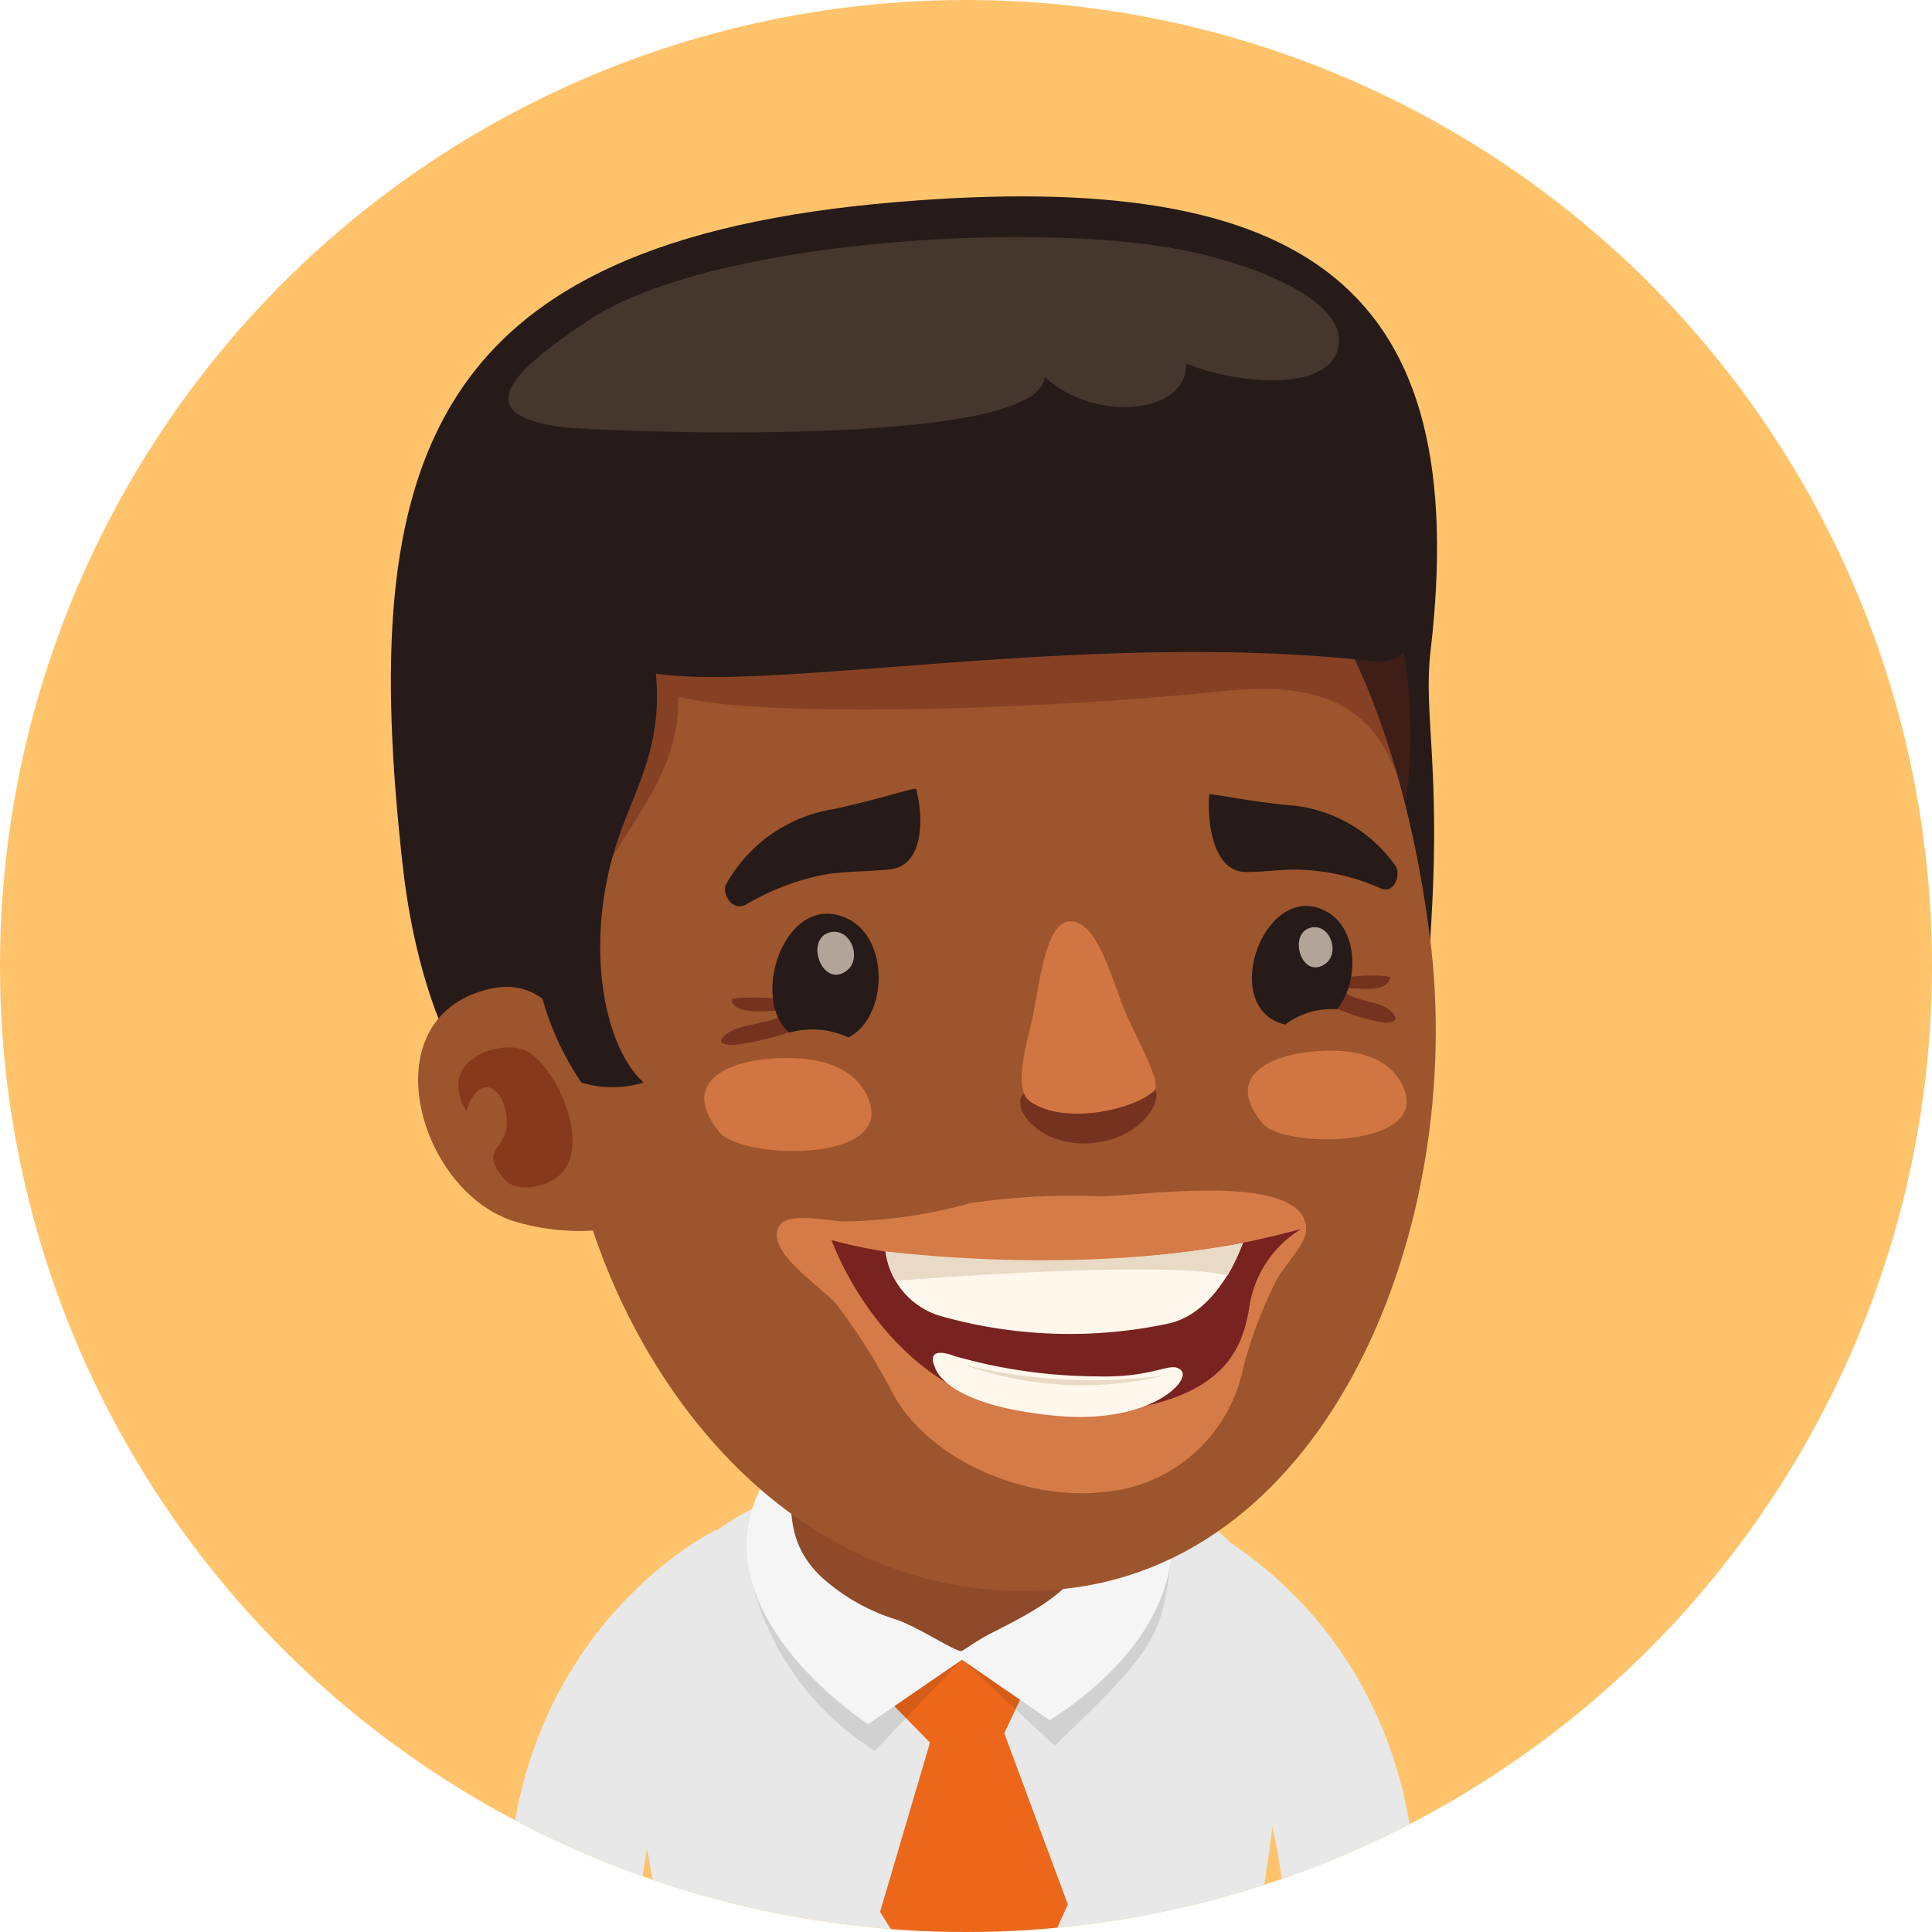 <svg xmlns="http://www.w3.org/2000/svg" xmlns:xlink="http://www.w3.org/1999/xlink" viewBox="0 0 96 96"><defs><style>.cls-1{fill:none;}.cls-2{clip-path:url(#clip-path);}.cls-3{fill:#ffc36b;}.cls-4{fill:#e8e8e8;}.cls-5{fill:#ed671a;}.cls-6{opacity:0.1;}.cls-7{fill:#f5f5f5;}.cls-8{fill:#8e4a29;}.cls-9{fill:#261b18;}.cls-10{fill:#9c552c;}.cls-11,.cls-14{fill:#66241b;}.cls-11,.cls-12{opacity:0.4;}.cls-12{fill:#661004;}.cls-13{fill:#45362e;}.cls-14,.cls-16{opacity:0.7;}.cls-15{fill:#d17642;}.cls-16{fill:#f0ded1;}.cls-17{fill:#d47b48;}.cls-18{fill:#78231f;}.cls-19{fill:#fff7eb;}.cls-20{fill:#e8dac5;}</style><clipPath id="clip-path" transform="translate(0)"><circle class="cls-1" cx="48" cy="48" r="48"/></clipPath></defs><g id="Layer_2" data-name="Layer 2"><g id="Layer_4" data-name="Layer 4"><g class="cls-2"><rect class="cls-3" width="96" height="96"/><path class="cls-4" d="M62.36,78.45c-3.19-7.35-23.12-8.13-29-.21C30.55,81.93,31.48,89.58,33,96H62.4C63.56,90,64.27,82.84,62.36,78.45Z" transform="translate(0)"/><path class="cls-5" d="M49.9,86.12l1.39-2.93a3.64,3.64,0,0,0-4.19-1.87,3.82,3.82,0,0,0-3.18,2.93l2.29,2.34L43.73,95l.63,1h8.08l.62-1.37Z" transform="translate(0)"/><path class="cls-4" d="M34.47,85.13,35.62,76S24.68,81.21,25.23,96h6.49A25.1,25.1,0,0,1,34.47,85.13Z" transform="translate(0)"/><path class="cls-4" d="M60,76l1.15,9.11A25,25,0,0,1,63.87,96h6.5C70.92,81.21,60,76,60,76Z" transform="translate(0)"/><path class="cls-6" d="M37.36,78.62A14,14,0,0,0,43.47,87l4.33-4.55,4.61,4.3c4.41-4.29,5.37-5.16,5.71-8.89S36.15,73.43,37.36,78.62Z" transform="translate(0)"/><path class="cls-7" d="M37.48,74.67c-2.15,6,5.66,11,5.66,11l4.66-3.2,4.35,3s8.59-4.91,5.34-12C54.56,67.14,40,67.65,37.48,74.67Z" transform="translate(0)"/><path class="cls-8" d="M44.33,67.45a6.73,6.73,0,0,0-5,6.18c-.15,2.18.2,3.44,1.4,4.65a9.84,9.84,0,0,0,3.79,2.19c1,.32,2.9,1.57,3.23,1.57.13,0,.74-.53,1.73-1,1.45-.76,3.52-1.75,4.32-3.33,1.17-2.31,2.22-6.88,0-8.67S47.07,66.85,44.33,67.45Z" transform="translate(0)"/><path class="cls-9" d="M71.14,45.44c.42-7.37-.41-10.08-.06-13.06,2.11-18-5.93-24.07-26.53-22.34C21.1,12,17.79,23,20,42.92c.86,7.91,4.08,13.93,7.46,13.21C34,54.71,40.5,52.81,47,51.16c6.09-1.54,12.85-.4,19.09,0C71,51.46,70.92,49.4,71.14,45.44Z" transform="translate(0)"/><path class="cls-10" d="M28.15,55.62C29.78,67.24,38.8,80,52.31,79c13.78-1,20.57-18.17,18.74-32.46C69.05,31,61.63,18,45.53,21.23,34,23.52,26,40.1,28.15,55.62Z" transform="translate(0)"/><path class="cls-10" d="M25.38,60.63A11.13,11.13,0,0,0,30,61.1L30,61c.67-1.08-.56-6.57-.91-7.7-.88-2.85-2.31-4.86-5-4.1C18.46,50.75,20.76,59,25.38,60.63Z" transform="translate(0)"/><path class="cls-11" d="M69.83,39.87c-1.11-4.53-3.68-6.1-9.13-5.52-8.68.91-23,1.36-27,.26.13,4.46-3.46,7.06-4.93,11.31C28,48.26,27.92,37.44,28,36c.16-3.71.36-8.76,3.29-11.48,3.67-3.38,10.53-3.14,15.13-3.07a53.1,53.1,0,0,1,19.28,4C70,27.17,70.52,35.9,69.83,39.87Z" transform="translate(0)"/><path class="cls-12" d="M27.56,58.58c2.06-1.3.1-5.68-1.46-6.38-1.27-.58-4.44.48-2.93,3,.77-2.3,2.18-.8,2,.84-.14,1.09-1.32,1.11-.14,2.52C25.63,59.28,26.92,59,27.56,58.58Z" transform="translate(0)"/><path class="cls-9" d="M68.27,32.86c-14-1.59-29.72,1.52-35.68.61.34,3.67-1,5.59-1.91,8.32-1.64,4.9-.77,10.11,1.3,12a5.25,5.25,0,0,1-3.09,0,14.32,14.32,0,0,1-2.4-6.63c-.13-2.93-8.61-24.7,14.79-29.7C69.73,11.38,74.23,33.54,68.27,32.86Z" transform="translate(0)"/><path class="cls-13" d="M51.91,18.73C51.64,22.4,29.4,21.41,28,21.23c-4.91-.62-2.43-2.87,1.24-5.31,6-4,22.12-4.95,29.52-3.5,3.1.6,7.88,2.3,7.77,4.56-.11,2.51-4.83,2.2-7.59,1.09C59,20.62,54.35,21,51.91,18.73Z" transform="translate(0)"/><path class="cls-14" d="M40.27,50.89c1.55-1.33-3.19-1.45-3.92-1.24.08.93,2.19.46,2.83.6-.55.59-2.2.6-2.88,1s-.64.7.22.67A14.83,14.83,0,0,0,40.27,50.89Z" transform="translate(0)"/><path class="cls-14" d="M65.69,49.77c-1.19-1.32,2.8-1.42,3.39-1.22-.15.92-1.88.45-2.43.59.41.58,1.8.6,2.33,1s.48.7-.24.67A10.66,10.66,0,0,1,65.69,49.77Z" transform="translate(0)"/><path class="cls-9" d="M42.16,51.55a4.26,4.26,0,0,0-2.94-.24c-2-1.71-.18-7,2.79-5.71C44.22,46.54,44.15,50.52,42.16,51.55Z" transform="translate(0)"/><path class="cls-14" d="M57.31,54c.6.57-.57,2.65-3.19,2.81S50,54.81,51,54.24s1.64,0,3.13-.05C55.79,54.12,56.62,53.34,57.31,54Z" transform="translate(0)"/><path class="cls-15" d="M57.34,54.21c.39-.37-.58-2.06-1.35-3.75-.68-1.51-1.4-4.78-2.86-4.68-1.29.1-1.51,3.6-1.93,5.25s-.72,3.23,0,3.71C52.88,55.92,56.35,55.14,57.34,54.21Z" transform="translate(0)"/><path class="cls-9" d="M65.87,45.27c1.64.86,1.68,3.51.57,4.88a3.83,3.83,0,0,0-2.58.76C60.5,50.12,62.82,43.67,65.87,45.27Z" transform="translate(0)"/><path class="cls-16" d="M41.16,46.35c1.07-.36,1.74,1.28.89,1.9C40.88,49.1,40,46.77,41.16,46.35Z" transform="translate(0)"/><path class="cls-16" d="M65.11,46.1c1-.26,1.52,1.32.69,1.83C64.65,48.64,64,46.4,65.11,46.1Z" transform="translate(0)"/><path class="cls-9" d="M68.6,44.14c.73.32,1-.76.75-1.1A7.13,7.13,0,0,0,63.93,40c-2.2-.23-3.82-.6-3.84-.52-.12,1.25.15,3.86,1.83,3.85,1,0,2-.18,3-.1A10.75,10.75,0,0,1,68.6,44.14Z" transform="translate(0)"/><path class="cls-9" d="M37.08,44.94c-.74.41-1.23-.63-1-1a7.45,7.45,0,0,1,5.37-3.74c2.34-.51,4-1.08,4.07-1,.34,1.22.48,3.85-1.34,4-1.1.12-2.26.08-3.32.28A12.26,12.26,0,0,0,37.08,44.94Z" transform="translate(0)"/><path class="cls-15" d="M69.25,53.28a2.73,2.73,0,0,1,.5.79c1.27,3-6,3-7,1.76-1.95-2.33.34-3.31,2.13-3.54C66.22,52.12,68.17,52.11,69.25,53.28Z" transform="translate(0)"/><path class="cls-15" d="M42.67,53.81a2.88,2.88,0,0,1,.5.84c1.23,3.21-6.39,2.94-7.43,1.6-2-2.5.46-3.45,2.35-3.63C39.53,52.49,41.58,52.55,42.67,53.81Z" transform="translate(0)"/><path class="cls-17" d="M64.89,60.85c-.5-2.63-8.26-1.41-10.17-1.41a35.14,35.14,0,0,0-6.49.34,24.42,24.42,0,0,1-6.27.91c-.68,0-2.75-.47-3.2.17-.9,1.27,2.17,3.13,2.84,4a30.24,30.24,0,0,1,2.8,4.45c1.89,3.35,6.61,5.22,10.3,4.84a7.73,7.73,0,0,0,7.08-6.21,22.57,22.57,0,0,1,1.62-4.28c.37-.76,1.59-1.88,1.5-2.68C64.9,60.9,64.89,60.87,64.89,60.85Z" transform="translate(0)"/><path class="cls-18" d="M41.32,61.62s10.08,3,23.33-.55A5.5,5.5,0,0,0,62.07,65c-.36,2.1-1.29,5.1-9.06,5.28C44.39,70.46,41.32,61.62,41.32,61.62Z" transform="translate(0)"/><path class="cls-19" d="M44,62.19a3.86,3.86,0,0,0,2.87,3.24A23.57,23.57,0,0,0,58,65.78c2.6-.52,3.74-4,3.74-4A58.1,58.1,0,0,1,44,62.19Z" transform="translate(0)"/><path class="cls-19" d="M46.46,67.94c-.22-.46-.21-1,1-.55a26,26,0,0,0,7,1c3,.09,3.7-.8,4.23-.3s-1.55,2.73-6.34,2.25C46.83,69.79,46.46,67.94,46.46,67.94Z" transform="translate(0)"/><path class="cls-20" d="M44.51,63.64S57.83,62.57,61,63.38a11.32,11.32,0,0,0,.77-1.63s-7,1.62-17.72.44A3.1,3.1,0,0,0,44.51,63.64Z" transform="translate(0)"/><path class="cls-20" d="M47.9,67.81a26.86,26.86,0,0,0,9.94.54A17.37,17.37,0,0,1,47.9,67.81Z" transform="translate(0)"/></g></g></g></svg>
